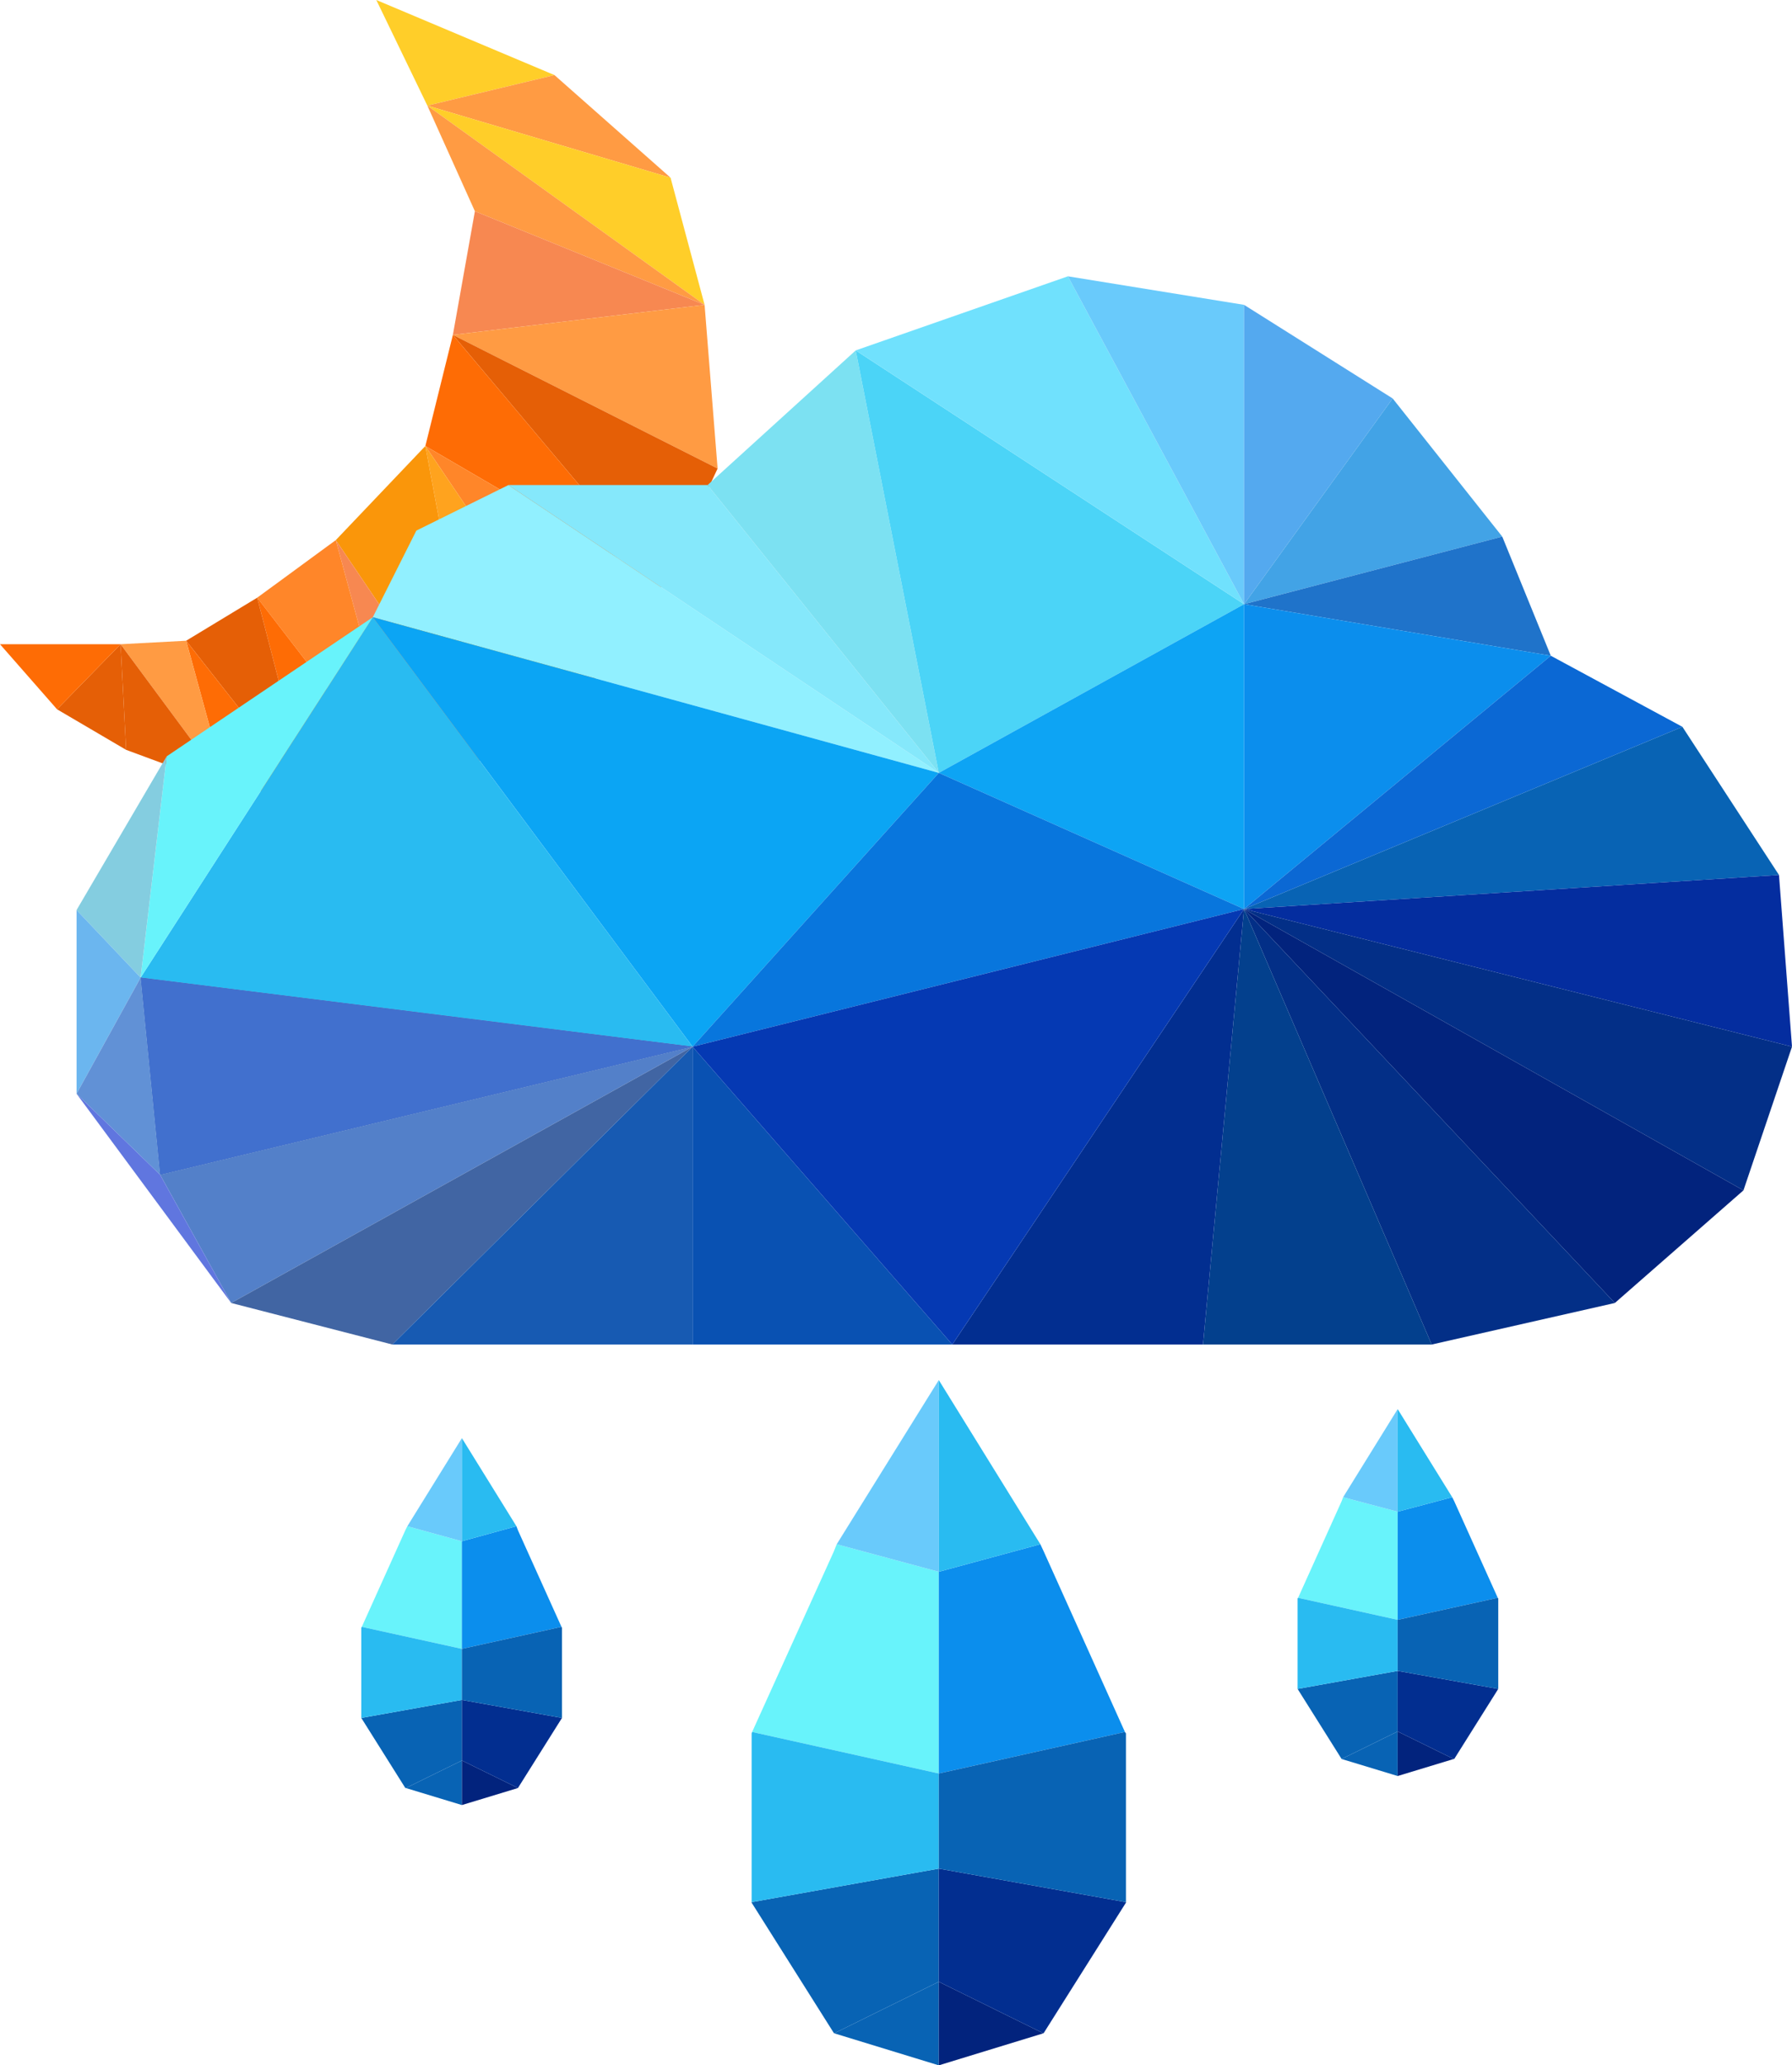 <?xml version="1.0" encoding="UTF-8"?>
<svg id="Layer_2" xmlns="http://www.w3.org/2000/svg" viewBox="0 0 35.81 41.26">
  <defs>
    <style>
      .cls-1 {
        fill: #0539b3;
      }

      .cls-2 {
        fill: #032f87;
      }

      .cls-3 {
        fill: #91f0ff;
      }

      .cls-4 {
        fill: #4165a3;
      }

      .cls-5 {
        fill: #0ba5f4;
      }

      .cls-6 {
        fill: #6bb6ef;
      }

      .cls-7 {
        fill: #02237d;
      }

      .cls-8 {
        fill: #ff8629;
      }

      .cls-9 {
        fill: #0876dd;
      }

      .cls-10 {
        fill: #ff9b43;
      }

      .cls-11 {
        fill: #4bd4f7;
      }

      .cls-12 {
        fill: #03408d;
      }

      .cls-13 {
        fill: #175ab2;
      }

      .cls-14 {
        fill: #0951b2;
      }

      .cls-15 {
        fill: #2145a2;
      }

      .cls-16 {
        fill: #42a3e6;
      }

      .cls-17 {
        fill: #70e1fd;
      }

      .cls-18 {
        fill: #69cafb;
      }

      .cls-19 {
        fill: #29bbf1;
      }

      .cls-20 {
        fill: #f78851;
      }

      .cls-21 {
        fill: #1f73ca;
      }

      .cls-22 {
        fill: #0da4f4;
      }

      .cls-23 {
        fill: #fa960a;
      }

      .cls-24 {
        fill: #0b8eed;
      }

      .cls-25 {
        fill: #022e90;
      }

      .cls-26 {
        fill: #0b68d4;
      }

      .cls-27 {
        fill: #e55f06;
      }

      .cls-28 {
        fill: #ffce29;
      }

      .cls-29 {
        fill: #fe6c05;
      }

      .cls-30 {
        fill: #4170ce;
      }

      .cls-31 {
        fill: #ffa31e;
      }

      .cls-32 {
        fill: #54a9ef;
      }

      .cls-33 {
        fill: #6191d6;
      }

      .cls-34 {
        fill: #6076df;
      }

      .cls-35 {
        fill: #68f3fb;
      }

      .cls-36 {
        fill: #7ce1f2;
      }

      .cls-37 {
        fill: #85e8fb;
      }

      .cls-38 {
        fill: #84cde0;
      }

      .cls-39 {
        fill: #5380c9;
      }

      .cls-40 {
        fill: #0863b4;
      }

      .cls-41 {
        fill: #042d9f;
      }
    </style>
  </defs>
  <g id="Layer_1-2" data-name="Layer_1">
    <g>
      <g>
        <polygon class="cls-28" points="7.52 0 11.08 1.5 8.54 2.11 7.52 0"/>
        <polygon class="cls-10" points="13.4 3.55 11.08 1.5 8.54 2.11 13.4 3.55"/>
        <polygon class="cls-28" points="13.4 3.55 14.08 6.09 8.54 2.11 13.4 3.55"/>
        <polygon class="cls-10" points="9.49 4.22 14.08 6.09 8.54 2.11 9.49 4.22"/>
        <polygon class="cls-20" points="9.49 4.22 14.08 6.09 9.05 6.69 9.49 4.22"/>
        <polygon class="cls-10" points="14.34 9.36 14.08 6.09 9.05 6.69 14.34 9.36"/>
        <polygon class="cls-27" points="14.34 9.36 13.25 11.68 9.05 6.69 14.34 9.36"/>
        <polygon class="cls-29" points="8.5 8.91 13.25 11.68 9.05 6.69 8.5 8.91"/>
        <polygon class="cls-8" points="8.5 8.91 13.25 11.68 11.77 13.75 8.5 8.91"/>
        <polygon class="cls-31" points="8.5 8.91 9.67 15.17 11.77 13.75 8.5 8.91"/>
        <polygon class="cls-23" points="8.5 8.91 9.67 15.17 6.71 10.79 8.5 8.91"/>
        <polygon class="cls-20" points="8.05 15.72 9.67 15.17 6.71 10.79 8.05 15.72"/>
        <polygon class="cls-8" points="8.05 15.72 5.14 11.94 6.71 10.79 8.05 15.72"/>
        <polygon class="cls-29" points="8.05 15.72 5.14 11.94 6.17 15.92 8.05 15.72"/>
        <polygon class="cls-27" points="3.72 12.8 5.14 11.94 6.17 15.92 3.72 12.8"/>
        <polygon class="cls-29" points="3.72 12.8 4.52 15.72 6.17 15.92 3.72 12.8"/>
        <polygon class="cls-10" points="3.72 12.8 4.52 15.72 2.41 12.87 3.72 12.8"/>
        <polygon class="cls-27" points="2.52 14.98 4.52 15.72 2.41 12.87 2.52 14.98"/>
        <polygon class="cls-27" points="2.52 14.98 1.14 14.17 2.41 12.87 2.52 14.98"/>
        <polygon class="cls-29" points="0 12.87 1.14 14.17 2.41 12.87 0 12.87"/>
      </g>
      <g>
        <g>
          <polygon class="cls-3" points="7.45 12.33 8.32 10.6 10.16 9.69 18.76 15.44 7.45 12.33"/>
          <polygon class="cls-5" points="7.45 12.33 13.84 20.91 18.76 15.44 7.45 12.33"/>
          <polygon class="cls-19" points="7.45 12.33 13.84 20.91 2.81 19.53 7.45 12.33"/>
          <polygon class="cls-35" points="7.45 12.33 3.33 15.11 2.81 19.53 7.45 12.33"/>
          <polygon class="cls-38" points="1.53 18.18 3.33 15.11 2.81 19.53 1.53 18.18"/>
          <polygon class="cls-6" points="1.53 18.18 1.53 21.85 2.81 19.53 1.53 18.18"/>
          <polygon class="cls-15" points="3.2 23.47 13.84 20.91 2.81 19.53 3.2 23.47"/>
          <polygon class="cls-30" points="3.2 23.47 13.84 20.91 2.81 19.53 3.2 23.47"/>
          <polygon class="cls-39" points="3.2 23.47 13.84 20.91 4.62 26.03 3.2 23.47"/>
          <polygon class="cls-4" points="7.84 26.86 13.84 20.91 4.62 26.03 7.84 26.86"/>
          <polygon class="cls-13" points="7.84 26.86 13.84 20.91 13.84 26.86 7.84 26.86"/>
          <polygon class="cls-14" points="19.03 26.86 13.84 20.91 13.84 26.86 19.03 26.86"/>
          <polygon class="cls-33" points="3.2 23.47 1.53 21.85 2.81 19.53 3.2 23.47"/>
          <polygon class="cls-34" points="3.2 23.47 1.53 21.85 4.62 26.03 3.2 23.47"/>
          <polygon class="cls-37" points="14.14 9.69 10.16 9.69 18.76 15.44 14.14 9.69"/>
          <polygon class="cls-36" points="14.14 9.69 17.1 7 18.76 15.44 14.14 9.69"/>
          <polygon class="cls-11" points="24.86 12.07 17.1 7 18.76 15.44 24.86 12.07"/>
          <polygon class="cls-17" points="24.86 12.07 17.1 7 21.34 5.52 24.86 12.07"/>
          <polygon class="cls-18" points="24.86 12.07 24.86 6.09 21.34 5.52 24.86 12.07"/>
          <polygon class="cls-32" points="24.86 12.07 24.86 6.09 27.83 7.96 24.86 12.07"/>
          <polygon class="cls-16" points="24.86 12.07 30.02 10.72 27.83 7.96 24.86 12.07"/>
          <polygon class="cls-21" points="24.86 12.07 30.02 10.72 30.99 13.1 24.86 12.07"/>
          <polygon class="cls-22" points="24.86 12.07 24.86 18.16 18.76 15.44 24.86 12.07"/>
          <polygon class="cls-24" points="24.86 12.07 24.86 18.16 30.99 13.1 24.86 12.07"/>
          <polygon class="cls-26" points="33.62 14.52 24.86 18.16 30.99 13.1 33.62 14.52"/>
          <polygon class="cls-40" points="33.62 14.52 24.86 18.16 35.55 17.48 33.62 14.52"/>
          <polygon class="cls-41" points="35.81 20.91 24.86 18.16 35.55 17.48 35.81 20.91"/>
          <polygon class="cls-2" points="35.81 20.91 24.86 18.16 34.84 23.78 35.81 20.91"/>
          <polygon class="cls-7" points="32.27 26.03 24.86 18.16 34.84 23.78 32.27 26.03"/>
          <polygon class="cls-2" points="32.27 26.03 24.86 18.16 28.61 26.86 32.27 26.03"/>
          <polygon class="cls-12" points="24.04 26.86 24.86 18.16 28.61 26.86 24.04 26.86"/>
          <polygon class="cls-25" points="24.04 26.86 24.86 18.16 19.03 26.86 24.04 26.86"/>
          <polygon class="cls-9" points="13.84 20.91 24.86 18.16 18.76 15.44 13.84 20.91"/>
          <polygon class="cls-1" points="13.84 20.91 24.86 18.16 19.03 26.86 13.84 20.91"/>
        </g>
        <g>
          <g>
            <polygon class="cls-35" points="18.76 31.4 16.72 30.85 16.66 31 15.03 34.6 18.76 35.43 18.76 31.4"/>
            <polygon class="cls-40" points="18.76 41.26 18.76 39.59 16.67 40.62 18.76 41.26"/>
            <polygon class="cls-18" points="18.76 27.57 16.72 30.85 18.76 31.4 18.76 27.57"/>
            <polygon class="cls-40" points="15.02 38 15.02 38.01 16.66 40.61 16.67 40.62 18.76 39.59 18.76 37.33 15.02 38"/>
            <polygon class="cls-19" points="18.76 35.43 15.03 34.6 15.02 34.63 15.02 38 18.76 37.33 18.76 35.43"/>
          </g>
          <g>
            <polygon class="cls-24" points="18.76 31.4 20.79 30.85 20.86 31 22.48 34.6 18.76 35.43 18.76 31.4"/>
            <polygon class="cls-7" points="18.76 41.26 18.76 39.59 20.85 40.62 18.76 41.26"/>
            <polygon class="cls-19" points="18.76 27.57 20.79 30.85 18.76 31.4 18.76 27.57"/>
            <polygon class="cls-25" points="22.5 38 22.5 38.01 20.86 40.61 20.85 40.62 18.76 39.59 18.76 37.33 22.5 38"/>
            <polygon class="cls-40" points="18.76 35.43 22.48 34.6 22.5 34.63 22.5 38 18.76 37.33 18.76 35.43"/>
          </g>
        </g>
        <g>
          <g>
            <polygon class="cls-35" points="27.93 30.2 26.84 29.91 26.81 29.99 25.94 31.92 27.93 32.36 27.93 30.2"/>
            <polygon class="cls-40" points="27.93 35.48 27.93 34.59 26.81 35.14 27.93 35.48"/>
            <polygon class="cls-18" points="27.93 28.15 26.84 29.91 27.93 30.2 27.93 28.15"/>
            <polygon class="cls-40" points="25.93 33.74 25.93 33.74 26.81 35.14 26.81 35.14 27.93 34.59 27.93 33.38 25.93 33.74"/>
            <polygon class="cls-19" points="27.93 32.36 25.94 31.92 25.93 31.93 25.93 33.74 27.93 33.38 27.93 32.36"/>
          </g>
          <g>
            <polygon class="cls-24" points="27.93 30.2 29.02 29.91 29.06 29.99 29.93 31.92 27.93 32.36 27.93 30.2"/>
            <polygon class="cls-7" points="27.93 35.48 27.93 34.59 29.05 35.14 27.93 35.48"/>
            <polygon class="cls-19" points="27.93 28.15 29.02 29.91 27.93 30.2 27.93 28.15"/>
            <polygon class="cls-25" points="29.94 33.74 29.94 33.74 29.06 35.14 29.05 35.14 27.93 34.59 27.93 33.38 29.94 33.74"/>
            <polygon class="cls-40" points="27.93 32.36 29.93 31.92 29.94 31.93 29.94 33.74 27.93 33.38 27.93 32.36"/>
          </g>
        </g>
        <g>
          <g>
            <polygon class="cls-35" points="9.23 30.79 8.14 30.49 8.1 30.57 7.23 32.5 9.23 32.94 9.23 30.79"/>
            <polygon class="cls-40" points="9.23 36.06 9.23 35.17 8.11 35.72 9.23 36.06"/>
            <polygon class="cls-18" points="9.23 28.73 8.14 30.49 9.23 30.79 9.23 28.73"/>
            <polygon class="cls-40" points="7.22 34.32 7.22 34.32 8.1 35.72 8.11 35.72 9.23 35.17 9.23 33.96 7.22 34.32"/>
            <polygon class="cls-19" points="9.23 32.94 7.23 32.5 7.22 32.52 7.22 34.32 9.23 33.96 9.23 32.94"/>
          </g>
          <g>
            <polygon class="cls-24" points="9.23 30.79 10.32 30.49 10.35 30.57 11.22 32.5 9.23 32.94 9.23 30.79"/>
            <polygon class="cls-7" points="9.23 36.06 9.23 35.17 10.35 35.72 9.23 36.06"/>
            <polygon class="cls-19" points="9.23 28.73 10.32 30.49 9.23 30.79 9.23 28.73"/>
            <polygon class="cls-25" points="11.23 34.32 11.23 34.32 10.35 35.72 10.35 35.72 9.23 35.17 9.23 33.96 11.23 34.32"/>
            <polygon class="cls-40" points="9.23 32.94 11.22 32.5 11.23 32.52 11.23 34.32 9.23 33.96 9.23 32.94"/>
          </g>
        </g>
      </g>
    </g>
  </g>
</svg>